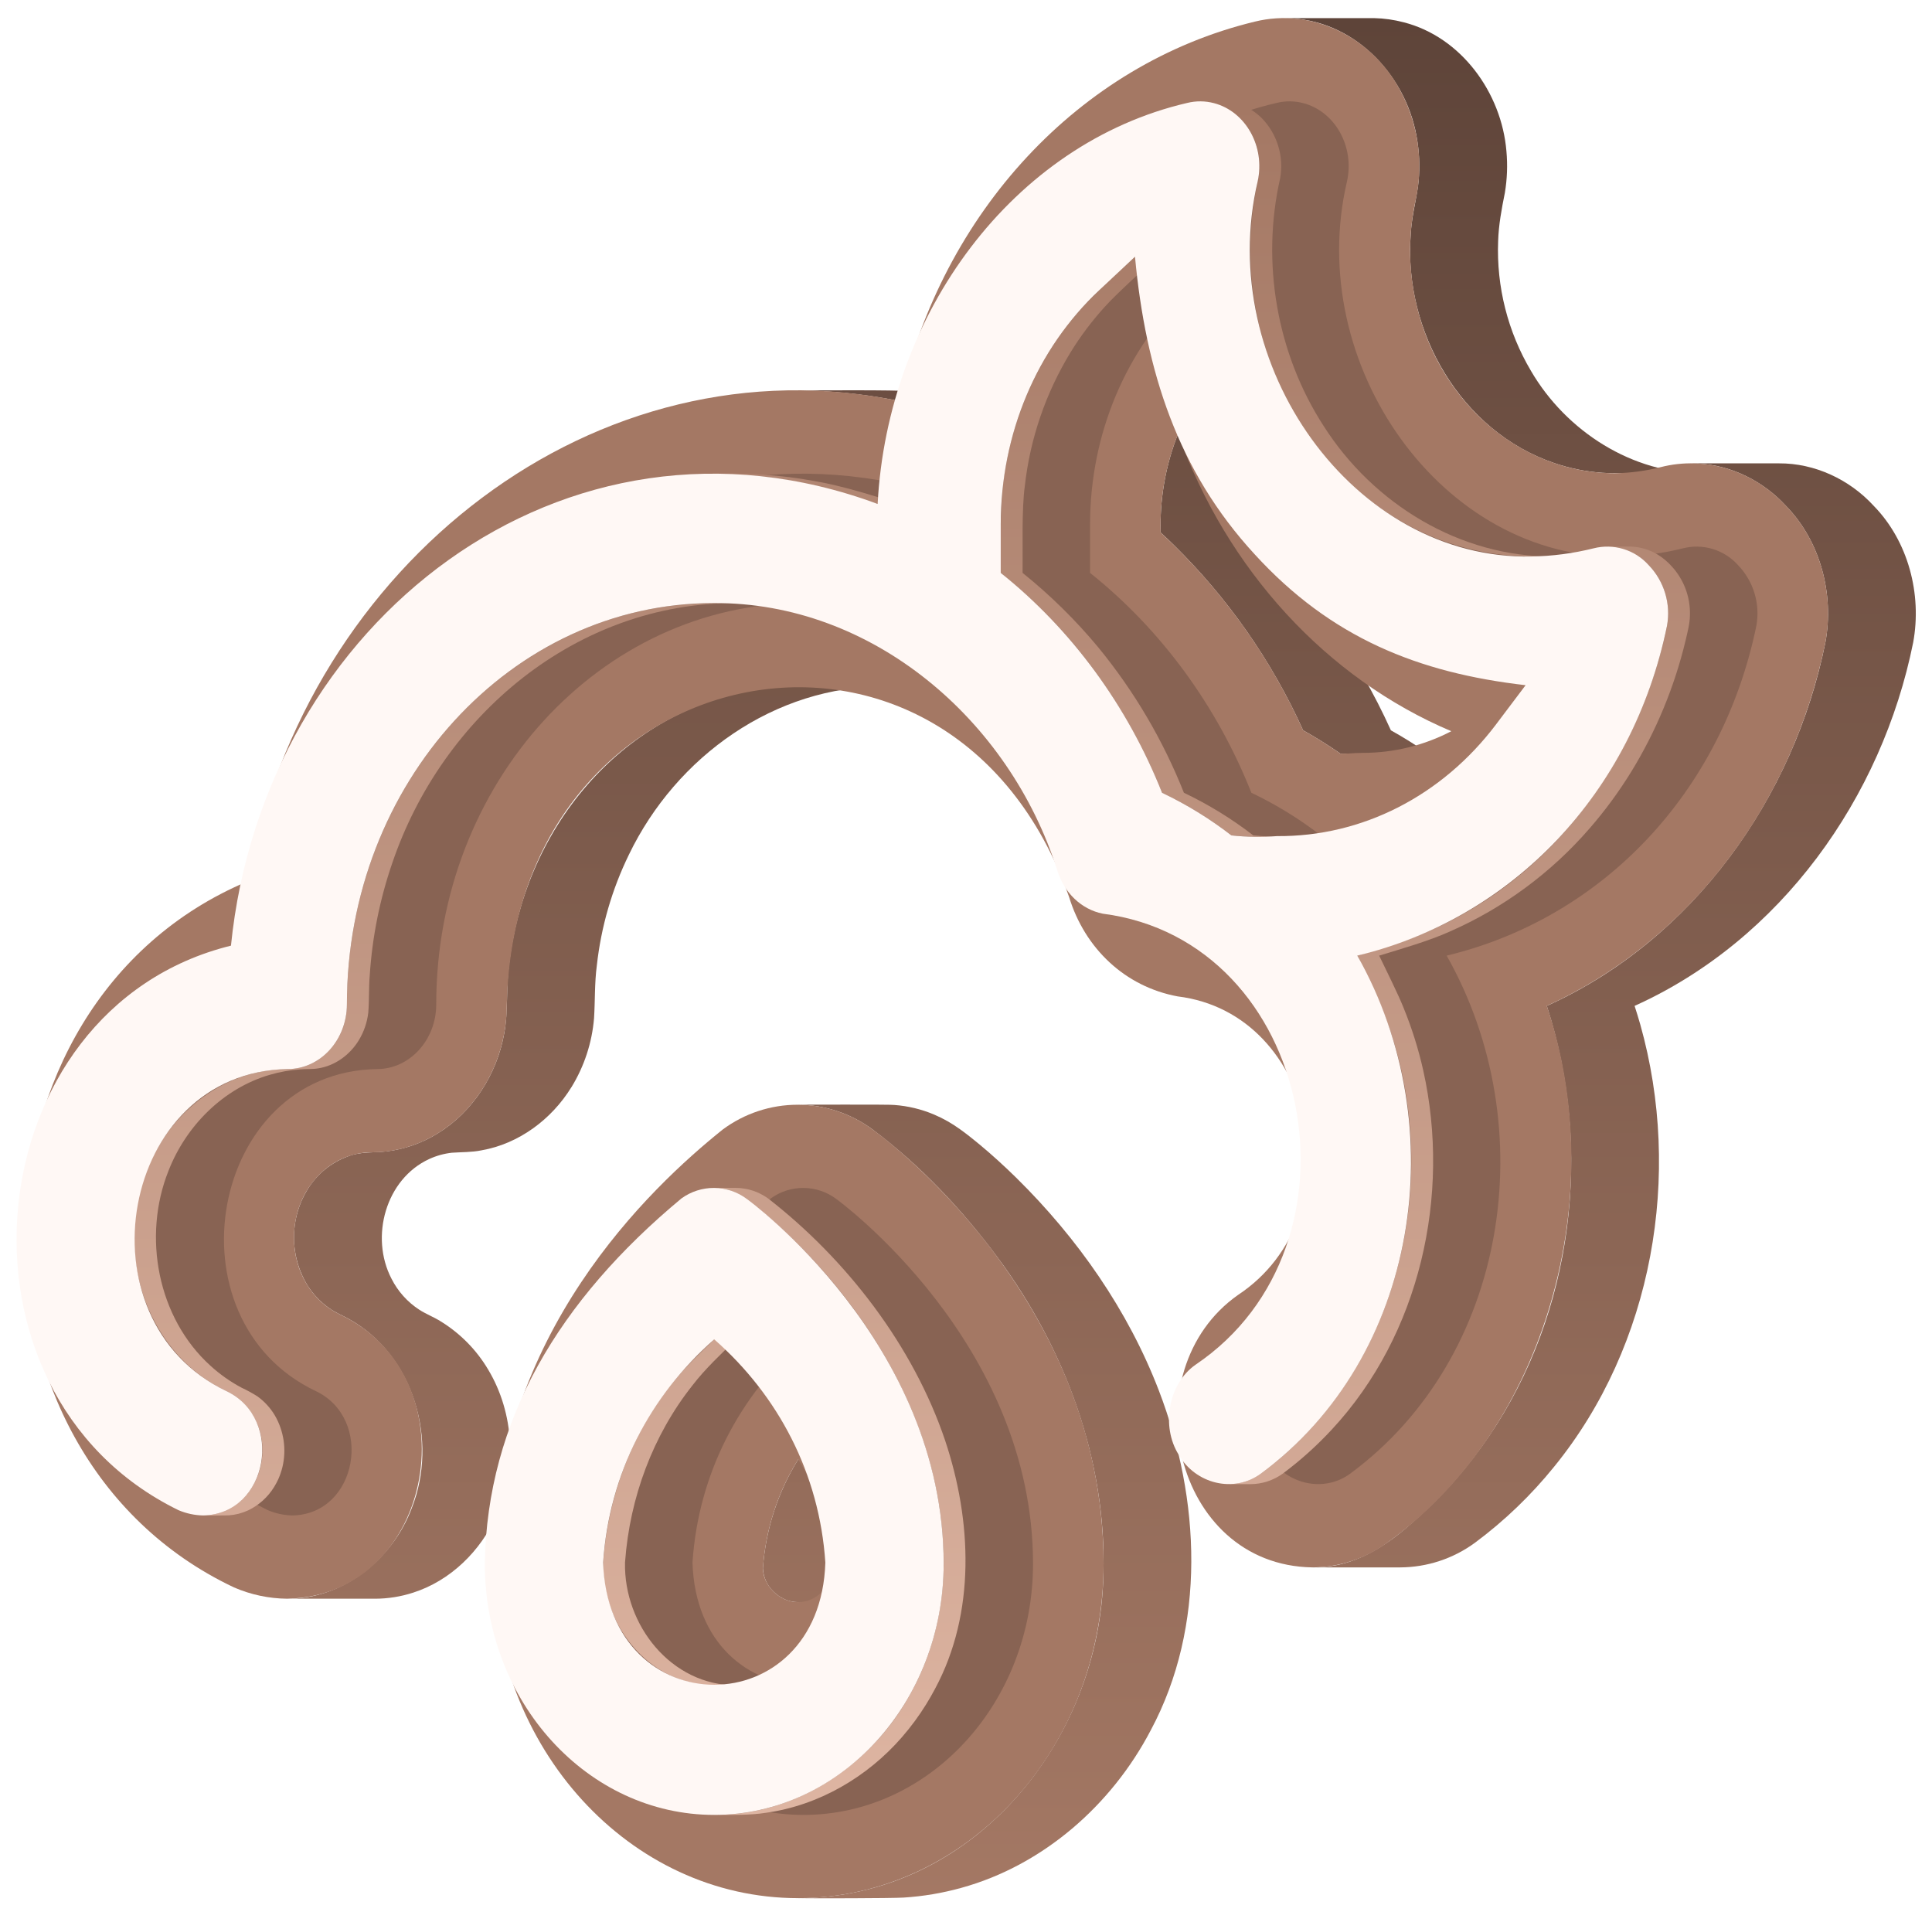<svg width="95" height="94" viewBox="0 0 95 94" fill="none" xmlns="http://www.w3.org/2000/svg">
<path d="M17.158 64.857C20.348 66.624 21.565 70.838 20.245 74.157C19.306 76.665 16.858 78.635 14.123 78.608H18.44C19.078 78.607 19.711 78.506 20.317 78.309C22.153 77.721 23.636 76.259 24.413 74.514C25.435 72.244 25.288 69.483 24.006 67.345C23.435 66.38 22.639 65.569 21.685 64.98C21.344 64.761 20.96 64.62 20.62 64.4C20.035 64.021 19.562 63.493 19.249 62.87C18.185 60.823 18.96 57.971 21.111 56.986C21.462 56.825 21.838 56.721 22.222 56.679C22.708 56.645 23.199 56.66 23.678 56.561C25.518 56.239 27.129 55.032 28.099 53.454L28.102 53.451C28.731 52.426 29.11 51.267 29.21 50.069C29.265 49.205 29.233 48.334 29.347 47.474C29.556 45.576 30.091 43.729 30.929 42.014C33.252 37.197 38.1 33.718 43.534 33.749C41.834 33.786 38.394 33.611 36.768 33.978C33.708 34.547 30.915 36.252 28.88 38.591C26.709 41.075 25.376 44.249 25.023 47.523C24.878 48.614 24.997 49.728 24.793 50.813C24.436 52.81 23.254 54.673 21.512 55.735C20.76 56.2 19.917 56.498 19.041 56.609C18.402 56.69 17.739 56.613 17.126 56.852C16.288 57.154 15.579 57.733 15.116 58.494C15.115 58.495 15.114 58.497 15.113 58.499C15.013 58.662 14.924 58.832 14.844 59.007C14.735 59.255 14.648 59.512 14.583 59.775C14.309 60.909 14.483 62.106 15.068 63.116C15.354 63.596 15.739 64.011 16.198 64.33C16.496 64.545 16.84 64.678 17.158 64.857Z" fill="url(#paint0_linear_101_671)"/>
<path d="M43.234 78.742C42.482 78.584 41.849 77.889 41.831 77.111C41.966 75.213 42.561 73.376 43.565 71.759H39.248C38.244 73.376 37.649 75.213 37.514 77.111C37.533 77.545 37.718 77.955 38.032 78.256C38.034 78.257 38.035 78.259 38.037 78.261C38.076 78.298 38.117 78.333 38.157 78.37C38.194 78.4 38.232 78.43 38.272 78.458C38.274 78.459 38.276 78.46 38.278 78.462C38.416 78.559 38.567 78.636 38.727 78.691C38.839 78.728 38.954 78.753 39.072 78.767L39.075 78.767C39.132 78.773 39.188 78.776 39.245 78.776H43.562C43.452 78.776 43.342 78.764 43.234 78.742Z" fill="url(#paint1_linear_101_671)"/>
<path d="M39.956 19.211C41.398 19.263 42.832 19.434 44.245 19.722H48.562C47.347 19.474 46.116 19.313 44.879 19.24C43.918 19.16 40.212 19.203 39.19 19.193C39.446 19.195 39.702 19.202 39.956 19.211Z" fill="url(#paint2_linear_101_671)"/>
<path d="M49.971 57.91C49.387 57.336 48.781 56.784 48.153 56.262L48.149 56.259C47.862 56.022 47.574 55.791 47.274 55.573L47.272 55.571L47.252 55.557C47.249 55.555 47.245 55.552 47.243 55.55L47.231 55.542C46.827 55.247 46.391 54.998 45.931 54.802H45.93C45.31 54.539 44.65 54.38 43.979 54.331C43.895 54.3 39.44 54.32 39.224 54.315C40.553 54.321 41.846 54.751 42.914 55.542L42.926 55.551C45.265 57.311 47.301 59.468 49.045 61.817C52.366 66.287 54.418 71.799 54.257 77.407C54.086 85.658 47.82 93.312 39.245 93.332C39.938 93.346 43.844 93.34 44.433 93.303C45.391 93.243 46.34 93.083 47.265 92.826C51.293 91.717 54.664 88.751 56.584 85.076C59.328 79.954 59.024 73.7 56.988 68.385C55.47 64.425 52.983 60.876 49.971 57.91Z" fill="url(#paint3_linear_101_671)"/>
<path d="M57.686 26.766C60.366 29.39 62.533 32.491 64.076 35.91C64.706 36.26 65.317 36.644 65.909 37.055H70.225C69.634 36.644 69.023 36.26 68.393 35.91C66.734 32.231 64.352 28.923 61.388 26.184C61.341 24.524 61.632 22.873 62.245 21.33H57.928C57.892 21.418 57.858 21.506 57.825 21.595C57.283 23.062 57.027 24.62 57.071 26.184C57.279 26.374 57.484 26.568 57.686 26.766Z" fill="url(#paint4_linear_101_671)"/>
<path d="M63.507 0.902C66.751 1.084 69.252 3.84 69.699 6.966C69.812 7.708 69.82 8.462 69.721 9.205C69.602 9.986 69.402 10.755 69.367 11.548C69.012 16.289 71.835 21.214 76.425 22.769C77.192 23.031 77.989 23.192 78.797 23.247C79.089 23.291 83.338 23.262 83.75 23.27C80.272 23.302 77.013 21.206 75.282 18.239C74.141 16.314 73.58 14.099 73.666 11.862C73.69 11.057 73.839 10.266 73.997 9.48C74.11 8.805 74.136 8.119 74.074 7.438C73.84 4.575 71.859 1.817 69.013 1.094L69.011 1.094C68.544 0.971 68.064 0.903 67.581 0.892C67.539 0.891 67.496 0.891 67.453 0.891H63.136C63.26 0.891 63.384 0.895 63.507 0.902Z" fill="url(#paint5_linear_101_671)"/>
<path d="M83.512 22.794C85.151 22.877 86.71 23.667 87.815 24.87C89.516 26.61 90.194 29.215 89.758 31.588C88.221 39.228 83.242 46.221 76.059 49.459C78.335 56.46 77.372 64.53 73.202 70.638C72.192 72.127 71.002 73.484 69.658 74.679C68.164 76.043 66.585 77.091 64.536 77.068H68.852C70.175 77.062 71.462 76.637 72.528 75.855C73.978 74.778 75.285 73.522 76.42 72.117C81.287 66.141 82.731 57.747 80.657 50.38C80.568 50.072 80.476 49.764 80.376 49.459C87.559 46.221 92.538 39.228 94.075 31.588C94.511 29.215 93.833 26.61 92.132 24.87C90.947 23.576 89.234 22.771 87.471 22.783H83.154C83.274 22.783 83.393 22.788 83.512 22.794Z" fill="url(#paint6_linear_101_671)"/>
<path d="M42.915 55.542C42.982 55.586 54.265 63.588 54.265 76.889C54.265 85.955 47.527 93.331 39.245 93.331C30.963 93.331 24.226 85.955 24.226 76.889C24.295 65.612 31.986 58.387 35.532 55.542C36.599 54.748 37.893 54.319 39.223 54.319C40.553 54.319 41.848 54.748 42.915 55.542ZM39.245 78.776C40.195 78.776 40.969 77.929 40.969 76.889C40.819 75.065 40.228 73.305 39.248 71.759C38.242 73.375 37.647 75.212 37.514 77.111C37.521 77.929 38.295 78.776 39.245 78.776" fill="#A47864"/>
<path d="M87.815 24.87C89.448 26.529 90.213 29.122 89.759 31.588C88.08 39.729 82.943 46.331 76.059 49.459C79.212 58.774 76.055 70.235 68.212 75.855C67.145 76.637 65.859 77.062 64.536 77.068C57.668 76.963 55.574 67.401 60.878 63.67C66.728 59.8 64.8 49.836 57.904 48.992C55.328 48.513 53.342 46.644 52.565 44.091C46.763 27.696 25.297 31.918 24.922 49.382C24.922 53.396 21.941 56.66 18.274 56.66C16.169 56.66 14.458 58.535 14.458 60.838C14.448 62.503 15.34 63.989 16.725 64.636C23.251 67.717 21.424 78.465 14.123 78.608C13.223 78.6 12.333 78.411 11.507 78.053C-2.514 71.42 -2.17 49.373 12.17 43.338C15.057 27.664 29.343 16.588 44.244 19.722C46.324 10.472 53.057 3.153 61.695 1.065C64.504 0.369 67.402 1.796 68.811 4.37C69.739 6.045 70.021 8.003 69.604 9.872C69.434 10.655 69.345 11.453 69.337 12.254C69.337 18.313 73.865 23.269 79.433 23.269C80.179 23.253 80.922 23.154 81.646 22.972C83.868 22.4 86.223 23.136 87.815 24.87ZM67.027 37.018C68.537 37.017 70.024 36.652 71.363 35.953C65.238 33.362 60.324 28.014 57.928 21.33C57.315 22.872 57.023 24.524 57.071 26.184C60.037 28.922 62.419 32.23 64.076 35.91C64.706 36.261 65.317 36.643 65.908 37.055C66.168 37.057 66.426 37.05 66.682 37.027L67.027 37.018Z" fill="#A47864"/>
<g style="mix-blend-mode:multiply" opacity="0.4" filter="url(#filter0_f_101_671)">
<path d="M41.108 58.943C41.229 59.029 50.796 66.009 50.796 76.888C50.796 83.698 45.735 89.238 39.514 89.238C33.292 89.238 28.232 83.698 28.232 76.888C28.345 69.83 31.877 63.93 37.907 58.922C38.373 58.586 38.935 58.406 39.511 58.41C40.086 58.413 40.645 58.6 41.108 58.943ZM44.977 76.831C44.688 72.46 42.663 68.62 39.514 65.856C36.364 68.619 34.34 72.459 34.051 76.831C34.306 84.845 44.724 84.84 44.977 76.831Z" fill="#5E4439"/>
<path d="M85.462 27.787C85.837 28.176 86.115 28.648 86.271 29.166C86.428 29.683 86.46 30.23 86.365 30.762C84.672 39.012 78.754 45.156 71.135 46.988C75.904 55.415 74.143 66.741 66.394 72.457C65.066 73.432 63.18 72.968 62.351 71.526C61.479 70.139 61.836 68.039 63.184 67.101C71.921 61.201 69.02 46.263 58.617 44.925C57.572 44.716 56.719 43.904 56.382 42.799C54.031 35.373 47.263 29.605 39.486 29.653C29.536 29.653 21.451 38.502 21.451 49.38C21.451 51.136 20.146 52.565 18.542 52.565C10.294 52.698 8.139 64.887 15.53 68.4C18.386 69.758 17.59 74.444 14.391 74.514C13.972 74.507 13.557 74.419 13.172 74.255C1.301 68.456 3.144 49.606 15.75 46.497C17.348 30.597 32.104 19.054 47.548 24.779C48.041 15.419 54.208 7.048 62.772 5.061C63.205 4.954 63.658 4.958 64.089 5.072C65.648 5.483 66.611 7.205 66.236 8.913C64.118 17.933 70.939 27.542 79.702 27.363C80.729 27.345 81.752 27.211 82.749 26.962C83.234 26.838 83.743 26.849 84.221 26.995C84.699 27.14 85.129 27.414 85.462 27.787ZM77.966 35.607L79.41 33.691C74.135 33.084 69.84 31.363 66.09 27.256C62.307 23.154 60.726 18.246 60.204 12.623L58.444 14.272C55.366 17.154 53.601 21.348 53.601 25.782V28.169C57.083 30.945 59.834 34.697 61.533 38.98C62.742 39.555 63.885 40.257 64.944 41.076C65.689 41.157 66.44 41.169 67.188 41.111C71.371 41.144 75.305 39.136 77.966 35.607" fill="#5E4439"/>
</g>
<path d="M6.603 61.284C6.69 63.391 7.554 65.474 9.065 66.956C9.54 67.423 10.074 67.825 10.654 68.152C10.948 68.323 11.27 68.443 11.55 68.638C11.909 68.888 12.209 69.211 12.433 69.586C13.634 71.555 12.44 74.475 9.998 74.514C10.136 74.512 11.149 74.521 11.26 74.507C11.585 74.484 11.902 74.402 12.197 74.266C12.727 74.014 13.173 73.613 13.48 73.112C13.558 72.987 13.627 72.856 13.688 72.722L13.689 72.72C13.772 72.531 13.839 72.335 13.888 72.135C14.095 71.269 13.959 70.356 13.51 69.587C13.292 69.222 13.001 68.905 12.655 68.656C12.407 68.499 12.149 68.358 11.882 68.234C11.328 67.94 10.813 67.577 10.35 67.154C7.745 64.8 6.998 60.794 8.284 57.571C9.143 55.361 10.988 53.5 13.29 52.841C13.762 52.704 14.248 52.618 14.738 52.584C15.039 52.554 15.345 52.582 15.645 52.531C16.472 52.405 17.201 51.868 17.635 51.162C17.891 50.745 18.053 50.277 18.109 49.791C18.16 49.179 18.128 48.56 18.182 47.947C18.304 46.069 18.676 44.215 19.289 42.435C21.746 35.19 28.348 29.63 36.169 29.653C34.897 29.639 33.56 29.661 32.31 29.888C28.329 30.552 24.681 32.736 22.047 35.77C21.346 36.577 20.711 37.438 20.148 38.346C18.891 40.388 17.999 42.631 17.511 44.978C17.274 46.116 17.129 47.271 17.079 48.433C17.043 48.953 17.094 49.481 17.003 49.996C16.93 50.424 16.771 50.832 16.536 51.197C16.301 51.561 15.994 51.874 15.635 52.116C15.289 52.344 14.895 52.49 14.484 52.543C14.131 52.581 13.772 52.558 13.419 52.604C12.539 52.699 11.686 52.958 10.902 53.369C9.663 54.03 8.623 55.011 7.89 56.208C6.959 57.732 6.511 59.501 6.603 61.284Z" fill="url(#paint7_linear_101_671)"/>
<path d="M30.738 76.774C30.969 73.646 32.1 70.572 34.056 68.11C34.655 67.327 35.483 66.543 36.197 65.856H35.12C34.404 66.547 33.581 67.325 32.979 68.11C31.011 70.587 29.879 73.683 29.657 76.83C29.653 77.451 29.736 78.07 29.905 78.668C30.446 80.615 32.015 82.305 34.019 82.745C34.646 82.908 35.549 82.862 36.197 82.867C33.001 82.872 30.669 79.898 30.733 76.83L30.738 76.774Z" fill="url(#paint8_linear_101_671)"/>
<path d="M35.748 23.301C37.25 23.358 38.742 23.563 40.203 23.913C41.085 24.115 42.281 24.509 43.155 24.779H44.231C42.897 24.356 41.417 23.885 40.043 23.653C38.418 23.345 36.719 23.259 35.064 23.285C35.292 23.287 35.52 23.292 35.748 23.301Z" fill="url(#paint9_linear_101_671)"/>
<path d="M46.475 70.832C44.908 66.184 41.643 61.944 37.79 58.943C37.614 58.815 37.424 58.707 37.224 58.621L37.222 58.62C36.969 58.514 36.701 58.447 36.427 58.421C36.258 58.398 35.288 58.411 35.099 58.408C35.681 58.412 36.245 58.599 36.714 58.943C41.914 63.013 46.07 69.26 46.379 75.993C46.535 78.579 45.971 81.217 44.666 83.463C42.74 86.866 39.082 89.269 35.12 89.238C35.922 89.237 36.885 89.26 37.669 89.133C40.258 88.772 42.645 87.379 44.351 85.415C44.352 85.413 44.353 85.412 44.354 85.411C44.794 84.905 45.192 84.364 45.545 83.794C45.697 83.548 45.84 83.296 45.976 83.041L45.978 83.037C47.988 79.298 47.789 74.768 46.475 70.832Z" fill="url(#paint10_linear_101_671)"/>
<path d="M50.221 29.029C53.283 31.729 55.629 35.195 57.139 38.98C58.347 39.556 59.49 40.258 60.55 41.076C60.983 41.117 61.436 41.149 61.871 41.148H62.947C62.513 41.148 62.058 41.117 61.626 41.076C60.567 40.258 59.423 39.556 58.215 38.98C57.191 36.398 55.774 33.991 54.014 31.843L54.013 31.841C52.896 30.495 51.647 29.265 50.283 28.169C50.298 26.961 50.231 25.064 50.393 23.888C50.654 21.557 51.425 19.312 52.649 17.311C53.137 16.52 53.697 15.776 54.322 15.089C54.853 14.487 56.294 13.191 56.887 12.623H55.811C54.667 13.7 53.109 15.057 52.221 16.345C50.811 18.299 49.866 20.548 49.455 22.922C49.144 24.484 49.21 26.568 49.207 28.169C49.51 28.422 49.931 28.769 50.221 29.029Z" fill="url(#paint11_linear_101_671)"/>
<path d="M59.258 4.996C60.669 5.11 61.755 6.386 61.898 7.754C61.989 8.357 61.831 8.95 61.72 9.539C61.593 10.274 61.514 11.018 61.484 11.764C61.405 14.307 61.927 16.834 63.007 19.139C64.616 22.582 67.559 25.442 71.181 26.675C71.183 26.676 71.186 26.677 71.188 26.677C72.276 27.049 73.409 27.273 74.557 27.341C75.035 27.375 75.896 27.361 76.385 27.363C71.795 27.395 67.525 24.776 65.088 20.949C62.778 17.387 62.005 12.895 62.949 8.76C63.043 8.23 63.01 7.685 62.851 7.171C62.693 6.657 62.414 6.187 62.038 5.803C61.973 5.739 61.906 5.679 61.837 5.622C61.678 5.491 61.505 5.378 61.323 5.284C61.026 5.133 60.704 5.036 60.373 4.999C60.179 4.973 59.228 4.987 59.016 4.984C59.096 4.985 59.177 4.989 59.258 4.996Z" fill="url(#paint12_linear_101_671)"/>
<path d="M79.316 26.889C79.99 26.967 80.612 27.286 81.069 27.787C81.443 28.177 81.719 28.649 81.876 29.166C82.033 29.683 82.065 30.23 81.971 30.762C80.802 36.517 77.288 41.855 72.165 44.816C71.236 45.357 70.261 45.816 69.253 46.189C68.601 46.437 67.413 46.778 66.741 46.988C67.079 47.691 67.665 48.865 67.946 49.568C68.358 50.576 68.683 51.618 68.918 52.681C70.517 59.931 68.07 67.974 62.001 72.456C61.538 72.791 60.981 72.973 60.41 72.975H61.486C62.057 72.973 62.614 72.791 63.077 72.456C63.95 71.806 64.761 71.076 65.5 70.276C69.82 65.62 71.354 58.777 69.984 52.634C69.749 51.587 69.427 50.561 69.022 49.567C68.742 48.858 68.146 47.682 67.817 46.988C68.911 46.652 70.261 46.269 71.293 45.802C73.935 44.641 76.285 42.905 78.172 40.722C78.92 39.861 79.597 38.94 80.197 37.969C81.433 35.959 82.341 33.765 82.889 31.469V31.468C82.98 31.068 83.093 30.664 83.097 30.25C83.111 29.796 83.033 29.345 82.87 28.922C82.706 28.499 82.46 28.113 82.145 27.787C82.113 27.753 82.081 27.719 82.048 27.687C81.837 27.48 81.596 27.305 81.332 27.169C81.332 27.169 81.331 27.168 81.33 27.168C81.161 27.082 80.983 27.014 80.8 26.965L80.794 26.963C80.662 26.929 80.528 26.904 80.393 26.889C80.298 26.879 80.202 26.874 80.107 26.873H79.03C79.126 26.875 79.222 26.879 79.316 26.889Z" fill="url(#paint13_linear_101_671)"/>
<path d="M36.714 58.943C36.835 59.029 46.402 66.009 46.402 76.888C46.402 83.698 41.341 89.238 35.12 89.238C28.899 89.238 23.838 83.698 23.838 76.888C23.952 69.83 27.484 63.93 33.513 58.922C33.98 58.586 34.542 58.406 35.117 58.41C35.693 58.413 36.252 58.6 36.714 58.943ZM40.584 76.831C40.294 72.46 38.27 68.62 35.12 65.856C31.971 68.619 29.947 72.459 29.657 76.831C29.913 84.845 40.331 84.84 40.584 76.831Z" fill="#FFF8F5"/>
<path d="M81.069 27.787C81.444 28.176 81.721 28.648 81.878 29.166C82.035 29.683 82.067 30.23 81.971 30.762C80.279 39.012 74.36 45.156 66.741 46.988C71.51 55.415 69.749 66.741 62.001 72.457C60.673 73.432 58.786 72.968 57.957 71.526C57.085 70.139 57.442 68.039 58.79 67.101C67.528 61.201 64.627 46.263 54.224 44.925C53.179 44.716 52.325 43.904 51.989 42.799C49.637 35.373 42.87 29.605 35.092 29.653C25.142 29.653 17.058 38.502 17.058 49.38C17.058 51.136 15.753 52.565 14.149 52.565C5.901 52.698 3.745 64.887 11.137 68.4C13.992 69.758 13.197 74.444 9.997 74.514C9.578 74.507 9.164 74.419 8.778 74.255C-3.093 68.456 -1.249 49.606 11.357 46.497C12.954 30.597 27.71 19.054 43.155 24.779C43.647 15.419 49.815 7.048 58.379 5.061C58.812 4.954 59.264 4.958 59.695 5.072C61.255 5.483 62.218 7.205 61.843 8.913C59.724 17.933 66.546 27.542 75.308 27.363C76.336 27.345 77.358 27.211 78.355 26.962C78.84 26.838 79.349 26.849 79.828 26.995C80.306 27.14 80.735 27.414 81.069 27.787ZM73.572 35.607L75.017 33.691C69.742 33.084 65.447 31.363 61.696 27.256C57.914 23.154 56.332 18.246 55.81 12.623L54.05 14.272C50.972 17.154 49.208 21.348 49.208 25.782V28.169C52.69 30.945 55.44 34.697 57.14 38.98C58.348 39.555 59.491 40.257 60.55 41.076C61.295 41.157 62.047 41.169 62.794 41.111C66.977 41.144 70.911 39.136 73.573 35.607" fill="#FFF8F5"/>
<defs>
<filter id="filter0_f_101_671" x="2.208" y="1.983" width="87.211" height="90.254" filterUnits="userSpaceOnUse" color-interpolation-filters="sRGB">
<feFlood flood-opacity="0" result="BackgroundImageFix"/>
<feBlend mode="normal" in="SourceGraphic" in2="BackgroundImageFix" result="shape"/>
<feGaussianBlur stdDeviation="1.5" result="effect1_foregroundBlur_101_671"/>
</filter>
<linearGradient id="paint0_linear_101_671" x1="54.163" y1="0.891" x2="54.163" y2="93.339" gradientUnits="userSpaceOnUse">
<stop stop-color="#5E4439"/>
<stop offset="1" stop-color="#A47864"/>
</linearGradient>
<linearGradient id="paint1_linear_101_671" x1="54.163" y1="0.891" x2="54.163" y2="93.339" gradientUnits="userSpaceOnUse">
<stop stop-color="#5E4439"/>
<stop offset="1" stop-color="#A47864"/>
</linearGradient>
<linearGradient id="paint2_linear_101_671" x1="54.163" y1="0.891" x2="54.163" y2="93.339" gradientUnits="userSpaceOnUse">
<stop stop-color="#5E4439"/>
<stop offset="1" stop-color="#A47864"/>
</linearGradient>
<linearGradient id="paint3_linear_101_671" x1="54.163" y1="0.891" x2="54.163" y2="93.339" gradientUnits="userSpaceOnUse">
<stop stop-color="#5E4439"/>
<stop offset="1" stop-color="#A47864"/>
</linearGradient>
<linearGradient id="paint4_linear_101_671" x1="54.163" y1="0.891" x2="54.163" y2="93.339" gradientUnits="userSpaceOnUse">
<stop stop-color="#5E4439"/>
<stop offset="1" stop-color="#A47864"/>
</linearGradient>
<linearGradient id="paint5_linear_101_671" x1="54.163" y1="0.891" x2="54.163" y2="93.339" gradientUnits="userSpaceOnUse">
<stop stop-color="#5E4439"/>
<stop offset="1" stop-color="#A47864"/>
</linearGradient>
<linearGradient id="paint6_linear_101_671" x1="54.163" y1="0.891" x2="54.163" y2="93.339" gradientUnits="userSpaceOnUse">
<stop stop-color="#5E4439"/>
<stop offset="1" stop-color="#A47864"/>
</linearGradient>
<linearGradient id="paint7_linear_101_671" x1="44.845" y1="4.983" x2="44.845" y2="89.239" gradientUnits="userSpaceOnUse">
<stop stop-color="#A47864"/>
<stop offset="1" stop-color="#DEB5A2"/>
</linearGradient>
<linearGradient id="paint8_linear_101_671" x1="44.845" y1="4.983" x2="44.845" y2="89.239" gradientUnits="userSpaceOnUse">
<stop stop-color="#A47864"/>
<stop offset="1" stop-color="#DEB5A2"/>
</linearGradient>
<linearGradient id="paint9_linear_101_671" x1="44.845" y1="4.983" x2="44.845" y2="89.239" gradientUnits="userSpaceOnUse">
<stop stop-color="#A47864"/>
<stop offset="1" stop-color="#DEB5A2"/>
</linearGradient>
<linearGradient id="paint10_linear_101_671" x1="44.845" y1="4.983" x2="44.845" y2="89.239" gradientUnits="userSpaceOnUse">
<stop stop-color="#A47864"/>
<stop offset="1" stop-color="#DEB5A2"/>
</linearGradient>
<linearGradient id="paint11_linear_101_671" x1="44.845" y1="4.983" x2="44.845" y2="89.239" gradientUnits="userSpaceOnUse">
<stop stop-color="#A47864"/>
<stop offset="1" stop-color="#DEB5A2"/>
</linearGradient>
<linearGradient id="paint12_linear_101_671" x1="44.845" y1="4.983" x2="44.845" y2="89.239" gradientUnits="userSpaceOnUse">
<stop stop-color="#A47864"/>
<stop offset="1" stop-color="#DEB5A2"/>
</linearGradient>
<linearGradient id="paint13_linear_101_671" x1="44.845" y1="4.983" x2="44.845" y2="89.239" gradientUnits="userSpaceOnUse">
<stop stop-color="#A47864"/>
<stop offset="1" stop-color="#DEB5A2"/>
</linearGradient>
</defs>
</svg>

